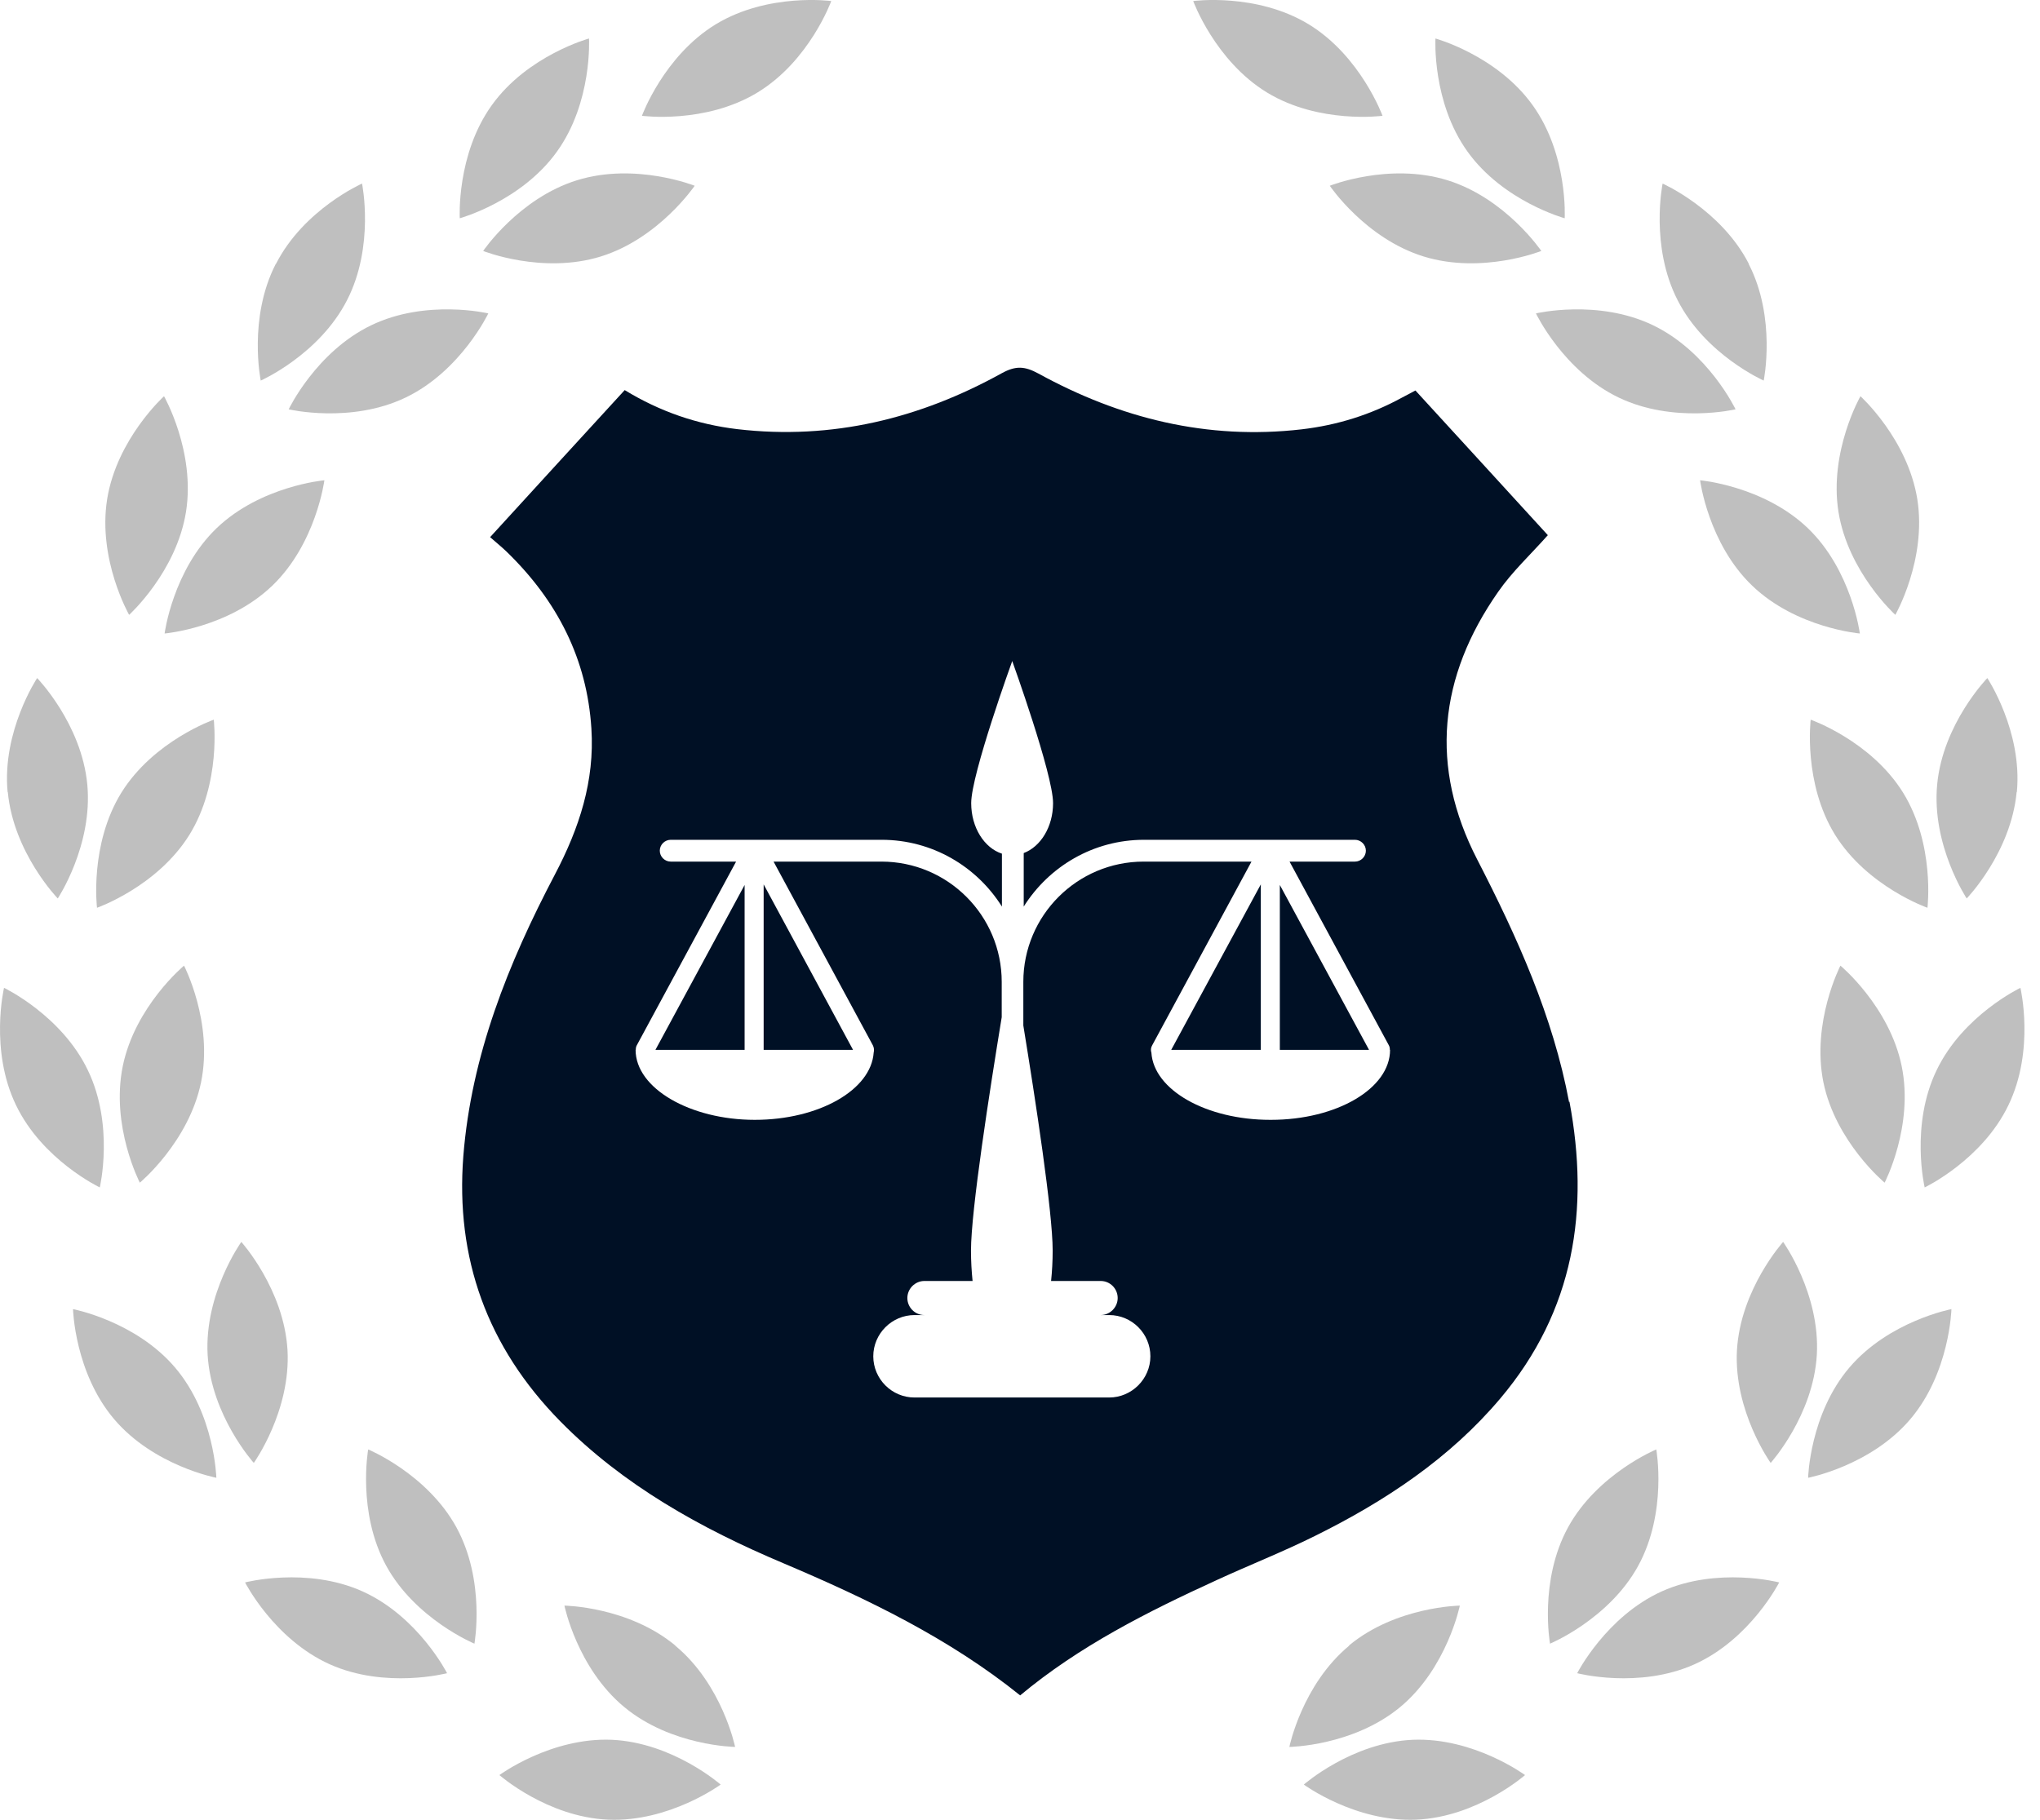 <svg width="130" height="116" viewBox="0 0 130 116" fill="none" xmlns="http://www.w3.org/2000/svg">
<path d="M38.28 16.351C34.554 17.5 30.79 15.997 30.79 15.997C30.79 15.997 33.063 12.637 36.777 11.487C40.504 10.337 44.268 11.841 44.268 11.841C44.268 11.841 41.994 15.201 38.28 16.351Z" fill="#BFBFBF"/>
<path d="M31.345 6.699C29.072 9.857 29.299 13.913 29.299 13.913C29.299 13.913 33.215 12.839 35.489 9.668C37.763 6.509 37.535 2.454 37.535 2.454C37.535 2.454 33.619 3.528 31.345 6.699Z" fill="#BFBFBF"/>
<path d="M25.863 25.333C22.351 27.026 18.397 26.091 18.397 26.091C18.397 26.091 20.141 22.427 23.652 20.735C27.164 19.042 31.118 19.977 31.118 19.977C31.118 19.977 29.375 23.64 25.863 25.333Z" fill="#BFBFBF"/>
<path d="M17.576 16.818C15.795 20.28 16.616 24.259 16.616 24.259C16.616 24.259 20.33 22.617 22.111 19.143C23.892 15.681 23.071 11.702 23.071 11.702C23.071 11.702 19.357 13.344 17.589 16.818H17.576Z" fill="#BFBFBF"/>
<path d="M17.349 37.335C14.532 40.038 10.49 40.38 10.49 40.38C10.49 40.38 11.008 36.35 13.812 33.659C16.629 30.968 20.671 30.614 20.671 30.614C20.671 30.614 20.153 34.644 17.349 37.335Z" fill="#BFBFBF"/>
<path d="M6.826 31.827C6.22 35.68 8.228 39.192 8.228 39.192C8.228 39.192 11.235 36.476 11.854 32.623C12.46 28.77 10.452 25.257 10.452 25.257C10.452 25.257 7.445 27.974 6.826 31.827Z" fill="#BFBFBF"/>
<path d="M12.069 53.215C10.009 56.525 6.182 57.864 6.182 57.864C6.182 57.864 5.689 53.834 7.736 50.524C9.795 47.214 13.622 45.875 13.622 45.875C13.622 45.875 14.115 49.905 12.069 53.215Z" fill="#BFBFBF"/>
<path d="M0.497 50.486C0.864 54.365 3.681 57.27 3.681 57.27C3.681 57.27 5.929 53.885 5.563 50.006C5.197 46.128 2.367 43.222 2.367 43.222C2.367 43.222 0.119 46.608 0.485 50.486H0.497Z" fill="#BFBFBF"/>
<path d="M12.814 68.982C12.031 72.797 8.911 75.387 8.911 75.387C8.911 75.387 7.041 71.786 7.824 67.958C8.607 64.143 11.727 61.553 11.727 61.553C11.727 61.553 13.597 65.154 12.814 68.982Z" fill="#BFBFBF"/>
<path d="M1.015 70.434C2.695 73.947 6.359 75.69 6.359 75.69C6.359 75.69 7.294 71.736 5.601 68.224C3.921 64.712 0.257 62.968 0.257 62.968C0.257 62.968 -0.677 66.922 1.015 70.434Z" fill="#BFBFBF"/>
<path d="M18.322 86.062C18.536 89.953 16.174 93.25 16.174 93.25C16.174 93.25 13.458 90.244 13.231 86.353C13.016 82.462 15.378 79.164 15.378 79.164C15.378 79.164 18.094 82.171 18.322 86.062Z" fill="#BFBFBF"/>
<path d="M7.281 90.471C9.807 93.44 13.787 94.198 13.787 94.198C13.787 94.198 13.685 90.143 11.159 87.174C8.633 84.205 4.653 83.447 4.653 83.447C4.653 83.447 4.755 87.502 7.281 90.471Z" fill="#BFBFBF"/>
<path d="M29.084 97.356C30.954 100.78 30.234 104.772 30.234 104.772C30.234 104.772 26.482 103.218 24.612 99.807C22.743 96.383 23.463 92.391 23.463 92.391C23.463 92.391 27.215 93.945 29.084 97.356Z" fill="#BFBFBF"/>
<path d="M21.012 106.086C24.562 107.678 28.49 106.655 28.49 106.655C28.49 106.655 26.659 103.041 23.096 101.437C19.547 99.845 15.618 100.868 15.618 100.868C15.618 100.868 17.45 104.482 21.012 106.086Z" fill="#BFBFBF"/>
<path d="M43.03 104.898C46.037 107.387 46.845 111.354 46.845 111.354C46.845 111.354 42.79 111.304 39.784 108.815C36.777 106.326 35.969 102.347 35.969 102.347C35.969 102.347 40.024 102.397 43.03 104.886V104.898Z" fill="#BFBFBF"/>
<path d="M38.76 115.991C42.651 116.155 45.923 113.754 45.923 113.754C45.923 113.754 42.879 111.076 38.988 110.899C35.097 110.735 31.825 113.148 31.825 113.148C31.825 113.148 34.87 115.826 38.76 115.991Z" fill="#BFBFBF"/>
<path d="M48.26 5.903C44.925 7.924 40.908 7.381 40.908 7.381C40.908 7.381 42.297 3.566 45.62 1.544C48.955 -0.477 52.972 0.066 52.972 0.066C52.972 0.066 51.595 3.882 48.26 5.903Z" fill="#BFBFBF"/>
<path d="M90.729 16.351C94.456 17.5 98.22 15.997 98.22 15.997C98.22 15.997 95.946 12.637 92.233 11.487C88.506 10.337 84.742 11.841 84.742 11.841C84.742 11.841 87.003 15.201 90.729 16.351Z" fill="#BFBFBF"/>
<path d="M97.664 6.699C99.938 9.857 99.711 13.913 99.711 13.913C99.711 13.913 95.795 12.839 93.521 9.668C91.247 6.509 91.475 2.454 91.475 2.454C91.475 2.454 95.391 3.528 97.664 6.699Z" fill="#BFBFBF"/>
<path d="M103.134 25.333C106.646 27.026 110.6 26.091 110.6 26.091C110.6 26.091 108.856 22.427 105.345 20.735C101.833 19.042 97.879 19.977 97.879 19.977C97.879 19.977 99.622 23.64 103.134 25.333Z" fill="#BFBFBF"/>
<path d="M111.433 16.818C113.215 20.28 112.393 24.259 112.393 24.259C112.393 24.259 108.68 22.617 106.911 19.143C105.13 15.681 105.951 11.702 105.951 11.702C105.951 11.702 109.665 13.344 111.446 16.818H111.433Z" fill="#BFBFBF"/>
<path d="M111.661 37.335C114.478 40.038 118.52 40.38 118.52 40.38C118.52 40.38 118.002 36.35 115.198 33.659C112.381 30.968 108.339 30.614 108.339 30.614C108.339 30.614 108.856 34.644 111.661 37.335Z" fill="#BFBFBF"/>
<path d="M122.183 31.827C122.79 35.68 120.781 39.192 120.781 39.192C120.781 39.192 117.775 36.476 117.156 32.623C116.549 28.77 118.558 25.257 118.558 25.257C118.558 25.257 121.564 27.974 122.183 31.827Z" fill="#BFBFBF"/>
<path d="M116.941 53.215C119 56.525 122.828 57.864 122.828 57.864C122.828 57.864 123.32 53.834 121.274 50.524C119.215 47.214 115.387 45.875 115.387 45.875C115.387 45.875 114.895 49.905 116.941 53.215Z" fill="#BFBFBF"/>
<path d="M128.512 50.486C128.146 54.365 125.329 57.27 125.329 57.27C125.329 57.27 123.08 53.885 123.447 50.006C123.813 46.128 126.643 43.222 126.643 43.222C126.643 43.222 128.891 46.608 128.525 50.486H128.512Z" fill="#BFBFBF"/>
<path d="M116.196 68.982C116.979 72.797 120.099 75.387 120.099 75.387C120.099 75.387 121.969 71.786 121.186 67.958C120.402 64.143 117.282 61.553 117.282 61.553C117.282 61.553 115.425 65.154 116.196 68.982Z" fill="#BFBFBF"/>
<path d="M127.994 70.434C126.314 73.947 122.651 75.69 122.651 75.69C122.651 75.69 121.716 71.736 123.409 68.224C125.089 64.712 128.752 62.968 128.752 62.968C128.752 62.968 129.687 66.922 127.994 70.434Z" fill="#BFBFBF"/>
<path d="M110.688 86.062C110.473 89.953 112.836 93.25 112.836 93.25C112.836 93.25 115.552 90.244 115.779 86.353C115.994 82.462 113.631 79.164 113.631 79.164C113.631 79.164 110.916 82.171 110.688 86.062Z" fill="#BFBFBF"/>
<path d="M121.729 90.471C119.202 93.44 115.223 94.198 115.223 94.198C115.223 94.198 115.324 90.143 117.851 87.174C120.377 84.205 124.356 83.447 124.356 83.447C124.356 83.447 124.255 87.502 121.729 90.471Z" fill="#BFBFBF"/>
<path d="M99.925 97.356C98.056 100.78 98.776 104.772 98.776 104.772C98.776 104.772 102.528 103.218 104.397 99.807C106.267 96.383 105.547 92.391 105.547 92.391C105.547 92.391 101.795 93.945 99.925 97.356Z" fill="#BFBFBF"/>
<path d="M107.985 106.086C104.435 107.678 100.507 106.655 100.507 106.655C100.507 106.655 102.351 103.041 105.901 101.437C109.45 99.845 113.379 100.868 113.379 100.868C113.379 100.868 111.547 104.482 107.985 106.086Z" fill="#BFBFBF"/>
<path d="M85.98 104.898C82.973 107.387 82.165 111.354 82.165 111.354C82.165 111.354 86.22 111.304 89.226 108.815C92.22 106.326 93.028 102.347 93.028 102.347C93.028 102.347 88.973 102.397 85.967 104.886L85.98 104.898Z" fill="#BFBFBF"/>
<path d="M90.249 115.991C86.359 116.155 83.087 113.754 83.087 113.754C83.087 113.754 86.131 111.076 90.022 110.899C93.913 110.735 97.184 113.148 97.184 113.148C97.184 113.148 94.14 115.826 90.249 115.991Z" fill="#BFBFBF"/>
<path d="M80.75 5.903C84.085 7.924 88.102 7.381 88.102 7.381C88.102 7.381 86.712 3.566 83.39 1.544C80.055 -0.477 76.038 0.066 76.038 0.066C76.038 0.066 77.428 3.882 80.75 5.903Z" fill="#BFBFBF"/>
<path d="M80.346 66.922V56.373L74.636 66.922H80.346Z" fill="#001025"/>
<path d="M48.664 66.922H54.361L48.664 56.373V66.922Z" fill="#001025"/>
<path d="M47.451 66.922V56.411L41.767 66.922H47.451Z" fill="#001025"/>
<path d="M81.558 66.922H87.243L81.558 56.411V66.922Z" fill="#001025"/>
<path d="M99.989 70.245C98.966 64.787 96.692 59.747 94.14 54.794C91.083 48.869 91.677 43.146 95.479 37.714C96.363 36.438 97.538 35.352 98.637 34.113C95.871 31.081 93.054 28.012 90.199 24.891C89.883 25.055 89.618 25.207 89.34 25.346C87.356 26.432 85.222 27.102 82.948 27.367C76.922 28.062 71.364 26.66 66.185 23.817C65.301 23.337 64.732 23.299 63.835 23.792C58.631 26.672 53.035 28.062 46.984 27.355C44.42 27.051 42.045 26.23 39.809 24.866C36.941 27.999 34.112 31.081 31.232 34.24C31.623 34.581 31.964 34.859 32.28 35.162C35.527 38.308 37.409 42.022 37.687 46.444C37.901 49.779 36.916 52.786 35.362 55.742C32.381 61.414 30.032 67.289 29.526 73.694C29.021 80.188 31.029 85.847 35.716 90.61C39.708 94.665 44.647 97.419 49.915 99.643C55.283 101.917 60.488 104.431 65.01 108.069C68.762 104.936 73.12 102.738 77.567 100.704C79.626 99.757 81.748 98.923 83.782 97.912C88.279 95.689 92.397 92.947 95.605 89.145C100.342 83.535 101.302 77.105 100.014 70.22L99.989 70.245ZM80.952 71.382C76.859 71.382 73.524 69.474 73.373 67.099C73.322 66.948 73.335 66.784 73.423 66.632L79.752 54.921H72.88C68.648 54.921 65.212 58.357 65.212 62.589V65.368C65.983 70.093 67.082 77.244 67.082 79.72C67.082 80.39 67.044 81.047 66.981 81.653H70.139C70.745 81.653 71.225 82.146 71.225 82.739C71.225 83.333 70.733 83.826 70.139 83.826H70.682C72.135 83.826 73.309 85.013 73.309 86.454C73.309 87.894 72.122 89.081 70.682 89.081H58.277C56.825 89.081 55.65 87.894 55.65 86.454C55.65 85.013 56.837 83.826 58.277 83.826H58.909C58.302 83.826 57.822 83.333 57.822 82.739C57.822 82.146 58.315 81.653 58.909 81.653H61.978C61.915 81.034 61.877 80.39 61.877 79.72C61.877 77.156 63.065 69.537 63.835 64.838V62.589C63.835 58.357 60.399 54.921 56.168 54.921H49.296L55.624 66.632C55.7 66.784 55.713 66.948 55.675 67.099C55.511 69.474 52.188 71.382 48.096 71.382C44.003 71.382 40.504 69.386 40.504 66.922H40.516C40.516 66.821 40.529 66.72 40.579 66.632L46.908 54.921H42.74C42.361 54.921 42.045 54.605 42.045 54.226C42.045 53.847 42.361 53.531 42.74 53.531H56.18C59.414 53.531 62.244 55.236 63.848 57.788V54.415C62.724 54.049 61.89 52.748 61.89 51.194C61.89 49.349 64.505 42.136 64.505 42.136C64.505 42.136 67.107 49.349 67.107 51.194C67.107 52.71 66.311 53.973 65.237 54.377V57.788C66.842 55.236 69.671 53.531 72.905 53.531H86.346C86.725 53.531 87.041 53.847 87.041 54.226C87.041 54.605 86.725 54.921 86.346 54.921H82.177L88.506 66.632C88.556 66.72 88.569 66.821 88.569 66.922H88.582C88.582 69.386 85.184 71.382 80.99 71.382H80.952Z" fill="#001025"/>
</svg>
